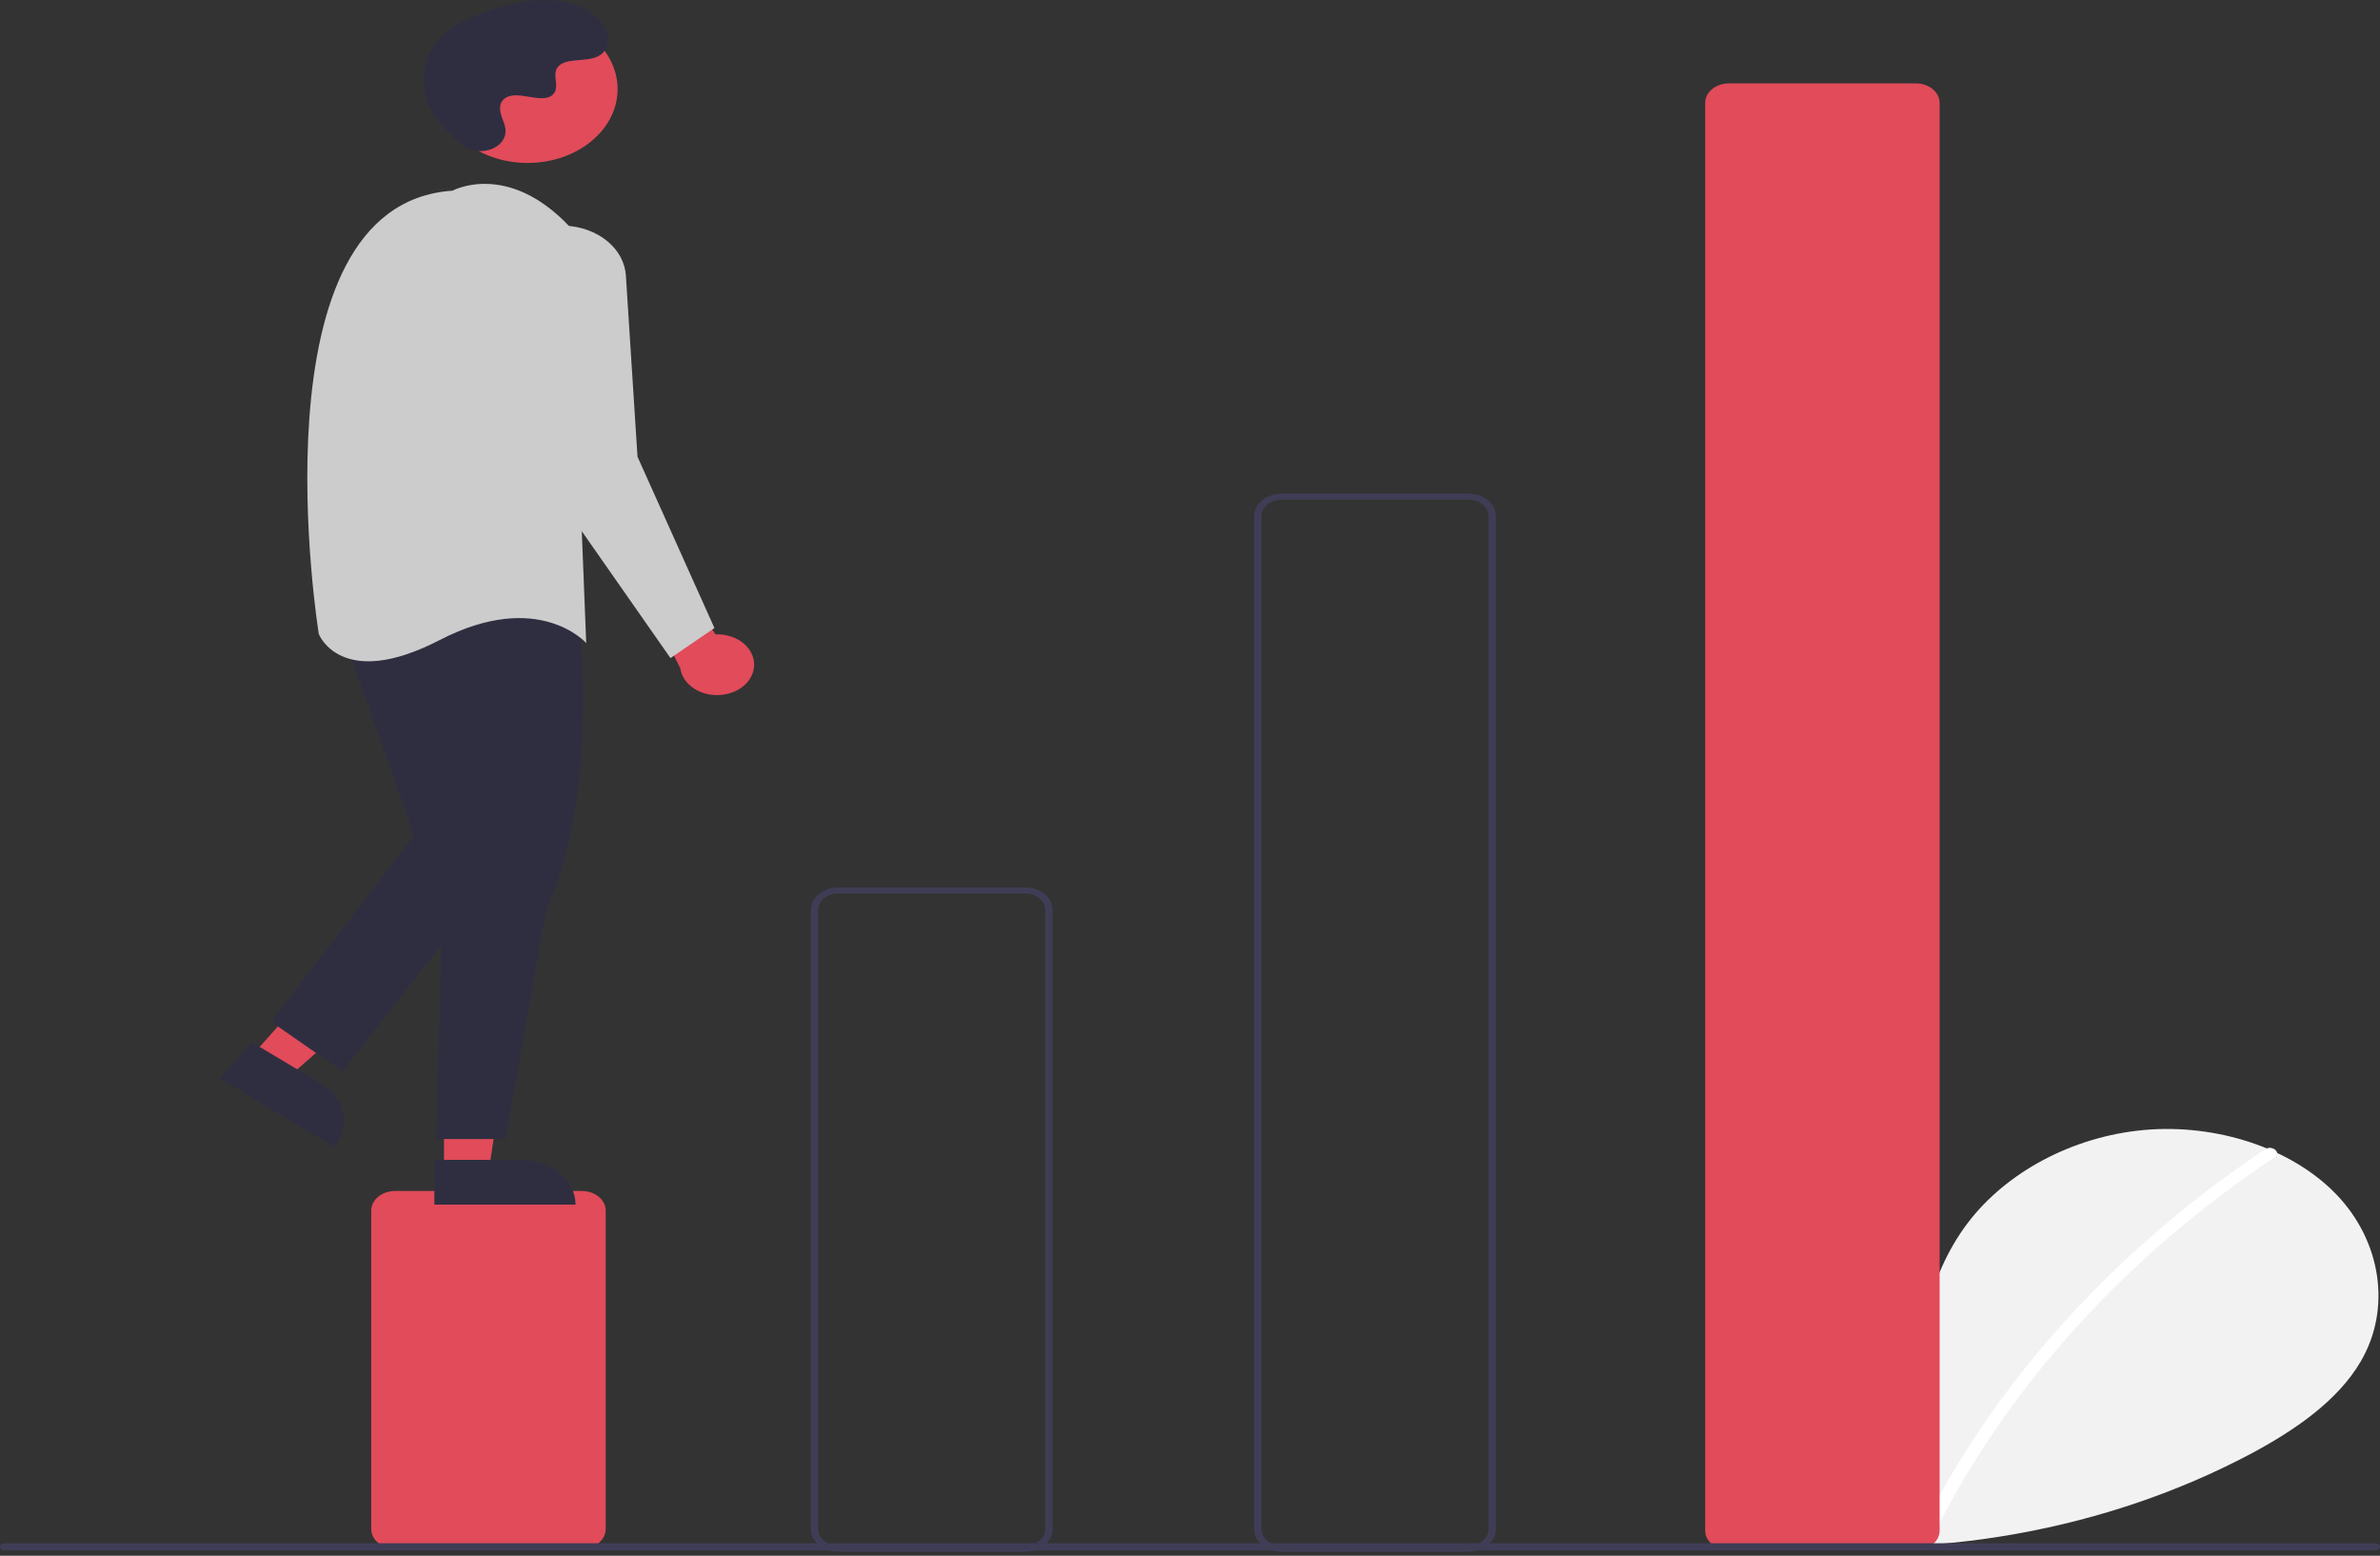 <svg viewBox="0 0 430 281" fill="none" xmlns="http://www.w3.org/2000/svg">
<rect x="0" y="0" width="430" height="281" fill="#333333" stroke="none"/>
<g clip-path="url(#clip0)">
<path d="M320.765 276.901C314.813 272.776 311.197 266.259 312.145 259.915C313.094 253.57 318.966 247.738 326.583 246.391C334.2 245.044 342.883 248.773 345.197 254.877C346.47 243.109 347.937 230.849 355.564 220.828C362.471 211.754 374.432 205.261 387.396 204.1C400.359 202.938 414.008 207.325 422.093 215.718C430.178 224.111 432.158 236.313 426.495 245.949C422.324 253.047 414.639 258.33 406.587 262.628C380.568 276.399 349.361 281.999 318.709 278.397" fill="#F2F2F2"/>
<path d="M409.273 207.569C398.576 214.715 388.763 222.708 379.976 231.432C366.223 245.038 355.095 260.292 346.978 276.664C346.384 277.858 348.748 278.378 349.336 277.197C362.616 250.589 383.818 227.138 411.002 208.987C412.222 208.171 410.483 206.76 409.273 207.569Z" fill="white"/>
<path d="M105.13 279.725H71.374C70.234 279.724 69.14 279.352 68.334 278.69C67.527 278.029 67.074 277.132 67.072 276.196V218.647C67.074 217.712 67.527 216.815 68.334 216.153C69.14 215.492 70.234 215.12 71.374 215.119H105.13C106.27 215.12 107.364 215.492 108.17 216.153C108.977 216.815 109.431 217.712 109.432 218.647V276.196C109.431 277.132 108.977 278.029 108.17 278.69C107.364 279.352 106.27 279.724 105.13 279.725Z" fill="#E14B5A"/>
<path d="M185.215 280.268H151.46C150.144 280.267 148.882 279.837 147.952 279.074C147.021 278.31 146.498 277.275 146.496 276.196V164.356C146.498 163.277 147.021 162.242 147.952 161.478C148.882 160.715 150.144 160.286 151.46 160.284H185.215C186.532 160.286 187.793 160.715 188.724 161.478C189.655 162.242 190.178 163.277 190.179 164.356V276.196C190.178 277.275 189.655 278.31 188.724 279.074C187.793 279.837 186.532 280.267 185.215 280.268ZM151.46 161.37C150.495 161.371 149.57 161.686 148.887 162.246C148.205 162.806 147.821 163.565 147.82 164.356V276.196C147.821 276.988 148.205 277.747 148.887 278.306C149.57 278.866 150.495 279.181 151.46 279.182H185.215C186.181 279.181 187.106 278.866 187.788 278.306C188.471 277.747 188.855 276.988 188.856 276.196V164.356C188.855 163.565 188.471 162.806 187.788 162.246C187.106 161.686 186.181 161.371 185.215 161.37H151.46Z" fill="#3F3D56"/>
<path d="M265.302 280.268H231.547C230.231 280.267 228.969 279.837 228.039 279.074C227.108 278.31 226.584 277.275 226.583 276.196V93.235C226.584 92.155 227.108 91.12 228.039 90.357C228.969 89.594 230.231 89.164 231.547 89.163H265.302C266.618 89.164 267.88 89.594 268.811 90.357C269.741 91.12 270.265 92.155 270.266 93.235V276.196C270.265 277.275 269.741 278.31 268.811 279.074C267.88 279.837 266.618 280.267 265.302 280.268ZM231.547 90.249C230.582 90.25 229.657 90.565 228.974 91.124C228.292 91.684 227.908 92.443 227.907 93.235V276.196C227.908 276.988 228.292 277.747 228.974 278.306C229.657 278.866 230.582 279.181 231.547 279.182H265.302C266.267 279.181 267.193 278.866 267.875 278.306C268.558 277.747 268.942 276.988 268.943 276.196V93.235C268.942 92.443 268.558 91.684 267.875 91.124C267.193 90.565 266.267 90.25 265.302 90.249H231.547Z" fill="#3F3D56"/>
<path d="M346.136 279.996H312.38C311.24 279.995 310.146 279.623 309.34 278.962C308.533 278.3 308.079 277.403 308.078 276.467V18.585C308.079 17.649 308.533 16.752 309.34 16.091C310.146 15.429 311.24 15.057 312.38 15.056H346.136C347.276 15.057 348.37 15.429 349.176 16.091C349.983 16.752 350.436 17.649 350.438 18.585V276.467C350.436 277.403 349.983 278.3 349.176 278.962C348.37 279.623 347.276 279.995 346.136 279.996Z" fill="#E14B5A"/>
<path d="M136.2 120.721C136.322 119.929 136.231 119.125 135.934 118.365C135.636 117.605 135.14 116.908 134.478 116.322C133.817 115.737 133.007 115.278 132.106 114.977C131.204 114.676 130.234 114.541 129.262 114.581L117.496 96.877L114.849 104.478L122.909 120.703C123.1 122.038 123.881 123.269 125.104 124.163C126.327 125.057 127.907 125.552 129.545 125.554C131.183 125.556 132.765 125.065 133.992 124.175C135.218 123.284 136.004 122.055 136.2 120.721V120.721Z" fill="#E14B5A"/>
<path d="M45.547 190.623L52.1 194.548L73.674 175.68L64.001 169.888L45.547 190.623Z" fill="#E14B5A"/>
<path d="M60.297 207.108L39.7 194.774L45.509 188.246L58.149 195.815C60.259 197.079 61.671 198.979 62.074 201.097C62.477 203.215 61.838 205.377 60.297 207.108L60.297 207.108Z" fill="#2F2E41"/>
<path d="M80.219 211.397L88.334 211.397L92.194 185.723L80.218 185.724L80.219 211.397Z" fill="#E14B5A"/>
<path d="M103.983 217.577L78.481 217.578L78.481 209.495L94.13 209.495C96.743 209.495 99.249 210.346 101.097 211.862C102.945 213.377 103.983 215.433 103.983 217.577Z" fill="#2F2E41"/>
<path d="M104.589 111.264C104.589 111.264 108.56 142.753 98.632 164.47L91.352 205.731H78.776L80.1 156.869L75.467 113.436C75.467 113.436 84.733 93.891 104.589 111.264Z" fill="#2F2E41"/>
<path d="M61.568 113.436L74.805 150.897L48.992 184.557L61.899 193.515L91.352 155.783L82.748 109.635L61.568 113.436Z" fill="#2F2E41"/>
<path d="M95.326 29.433C104.304 29.433 111.582 23.463 111.582 16.099C111.582 8.735 104.304 2.765 95.326 2.765C86.347 2.765 79.069 8.735 79.069 16.099C79.069 23.463 86.347 29.433 95.326 29.433Z" fill="#E14B5A"/>
<path d="M81.755 34.443C81.755 34.443 91.683 29.013 102.935 40.957L105.913 116.151C105.913 116.151 97.309 106.378 79.438 115.608C61.568 124.837 57.597 114.522 57.597 114.522C57.597 114.522 45.021 36.886 81.755 34.443Z" fill="#CCCCCC"/>
<path d="M102.134 40.768C104.989 40.895 107.687 41.883 109.707 43.542C111.728 45.202 112.929 47.416 113.079 49.759L115.179 82.49L129.078 113.436L121.136 118.865L95.323 81.947L90.038 51.602C89.796 50.211 89.933 48.794 90.439 47.452C90.944 46.109 91.807 44.876 92.963 43.84C94.12 42.803 95.543 41.99 97.128 41.459C98.714 40.928 100.424 40.692 102.134 40.768Z" fill="#CCCCCC"/>
<path d="M83.38 26.101C86.038 28.423 90.973 27.177 91.32 24.004C91.347 23.758 91.345 23.51 91.314 23.264C91.135 21.859 90.145 20.583 90.382 19.1C90.436 18.73 90.604 18.378 90.87 18.077C92.987 15.751 97.959 19.118 99.957 17.012C101.183 15.721 99.742 13.688 100.683 12.245C101.924 10.34 105.6 11.279 107.906 10.236C110.471 9.076 110.318 5.847 108.629 3.884C106.57 1.489 102.959 0.211 99.394 0.027C95.828 -0.157 92.287 0.633 88.958 1.697C85.176 2.906 81.425 4.577 79.097 7.305C76.267 10.623 75.994 15.083 77.41 18.962C78.271 21.322 81.21 24.205 83.38 26.101Z" fill="#2F2E41"/>
<path d="M429.212 280.038H0.788C0.579 280.037 0.379 279.969 0.232 279.847C0.085 279.726 0.002 279.562 0.002 279.391C0.002 279.22 0.085 279.056 0.232 278.935C0.379 278.813 0.579 278.745 0.788 278.745H429.212C429.42 278.745 429.62 278.813 429.767 278.935C429.915 279.056 429.997 279.22 429.997 279.391C429.997 279.562 429.915 279.726 429.767 279.847C429.62 279.969 429.42 280.037 429.212 280.038Z" fill="#3F3D56"/>
</g>
<defs>
<clipPath id="clip0">
<rect width="430" height="280.268" fill="white"/>
</clipPath>
</defs>
</svg>
